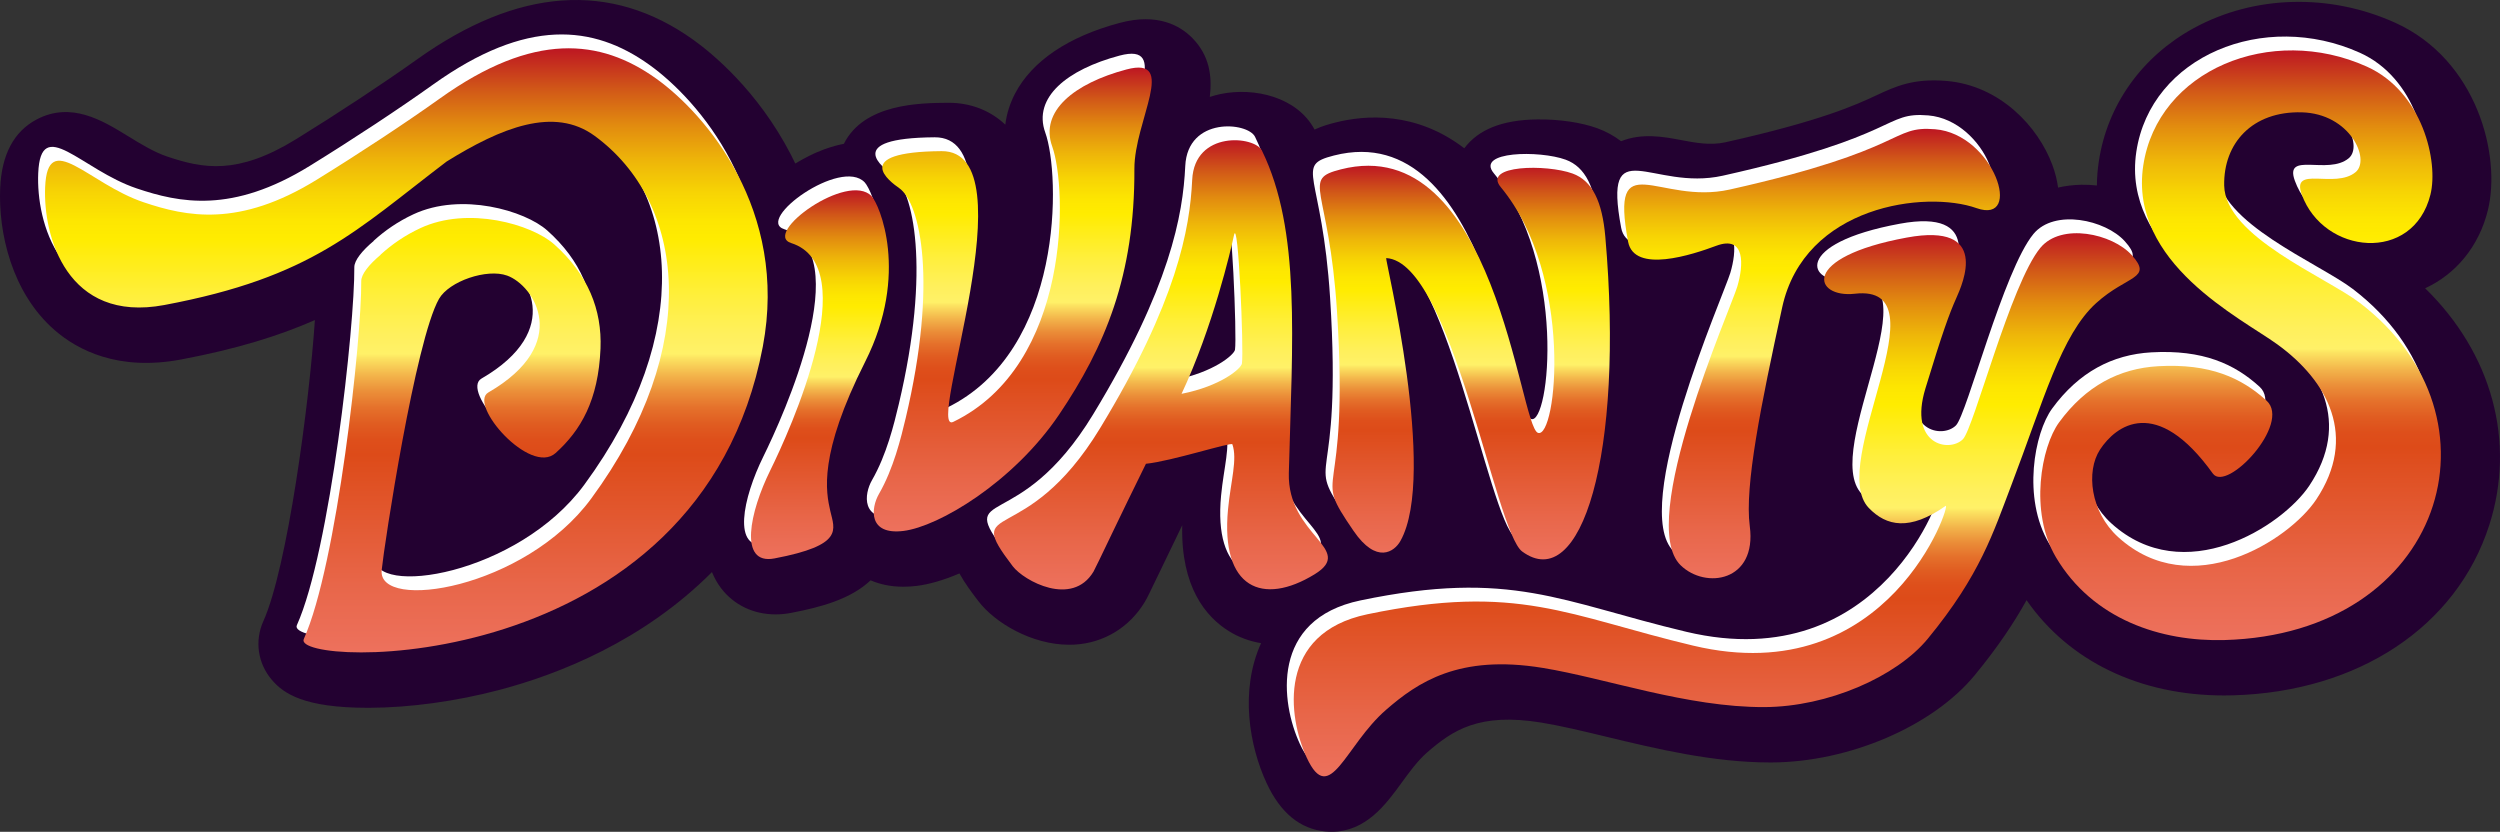 <?xml version="1.0" encoding="utf-8"?>
<!-- Generator: Adobe Illustrator 23.0.5, SVG Export Plug-In . SVG Version: 6.00 Build 0)  -->
<svg version="1.1" id="Capa_1" xmlns="http://www.w3.org/2000/svg" xmlns:xlink="http://www.w3.org/1999/xlink" x="0px" y="0px"
	 viewBox="0 0 584.72 194.55" style="enable-background:new 0 0 584.72 194.55;" xml:space="preserve">
<rect x="0" y="0" width="584.72" height="194.55" fill="#333333" stroke="none"/>
<style type="text/css">
	.st0{fill:url(#SVGID_1_);}
	.st1{fill:#FFFFFF;}
	.st2{fill:#230131;}
	.st3{fill:#CB88A1;}
	.st4{fill:#C24131;}
	.st5{fill:#BE1622;}
	.st6{fill:#935EA3;}
	.st7{fill:none;}
	.st8{fill:none;stroke:#FFFFFF;stroke-width:2;stroke-miterlimit:10;}
	.st9{fill:#E9B6A3;}
	.st10{opacity:0.9;fill:#230131;}
	.st11{opacity:0.24;fill:url(#SVGID_2_);}
	.st12{fill:#BF1A1B;}
	.st13{fill:#FFEC00;}
	.st14{fill:url(#SVGID_3_);}
	.st15{fill:url(#SVGID_4_);}
	.st16{fill:url(#SVGID_5_);}
	.st17{fill:url(#SVGID_6_);}
	.st18{fill:url(#SVGID_7_);}
	.st19{fill:url(#SVGID_8_);}
	.st20{fill:url(#SVGID_9_);}
	.st21{fill:url(#SVGID_10_);}
	.st22{fill:url(#SVGID_11_);}
	.st23{fill:url(#SVGID_12_);}
	.st24{fill:#E9C064;}
	.st25{fill:#E9C064;stroke:#FFFFFF;stroke-width:20;stroke-miterlimit:10;}
	.st26{clip-path:url(#SVGID_14_);}
	.st27{fill:url(#SVGID_15_);}
	.st28{fill:url(#SVGID_16_);}
	.st29{fill:url(#SVGID_17_);}
	.st30{fill:url(#SVGID_18_);}
	.st31{fill:url(#SVGID_19_);}
	.st32{fill:url(#SVGID_20_);}
	.st33{fill:url(#SVGID_21_);}
	.st34{fill:url(#SVGID_22_);}
	.st35{fill:url(#SVGID_23_);}
	.st36{fill:url(#SVGID_24_);}
	.st37{fill:url(#SVGID_25_);}
	.st38{fill:url(#SVGID_26_);}
	.st39{fill:url(#SVGID_27_);}
	.st40{opacity:0.24;fill:url(#SVGID_28_);}
	.st41{fill:url(#SVGID_29_);}
	.st42{fill:url(#SVGID_30_);}
	.st43{fill:url(#SVGID_31_);}
	.st44{opacity:0.24;fill:url(#SVGID_32_);}
	.st45{fill:url(#SVGID_33_);}
	.st46{fill:url(#SVGID_34_);}
	.st47{fill:url(#SVGID_35_);}
	.st48{opacity:0.24;fill:url(#SVGID_36_);}
	.st49{clip-path:url(#SVGID_38_);}
	.st50{opacity:0.63;clip-path:url(#SVGID_38_);fill:url(#SVGID_41_);}
	.st51{opacity:0;clip-path:url(#SVGID_38_);fill:url(#SVGID_42_);}
	.st52{opacity:0.22;clip-path:url(#SVGID_38_);fill:url(#SVGID_43_);}
	.st53{fill:url(#SVGID_44_);}
	.st54{clip-path:url(#SVGID_46_);}
	.st55{fill:url(#SVGID_47_);}
	.st56{fill:url(#SVGID_48_);}
	.st57{fill:url(#SVGID_49_);}
	.st58{fill:url(#SVGID_50_);}
	.st59{fill:url(#SVGID_51_);}
	.st60{fill:url(#SVGID_52_);}
	.st61{fill:url(#SVGID_53_);}
	.st62{fill:url(#SVGID_54_);}
	.st63{fill:url(#SVGID_55_);}
	.st64{fill:url(#SVGID_56_);}
	.st65{fill:url(#SVGID_57_);}
	.st66{clip-path:url(#SVGID_59_);}
	.st67{fill:#A1C538;}
	.st68{fill:#886FAE;}
	.st69{fill:#E9C063;}
	.st70{fill:url(#SVGID_60_);stroke:#230131;stroke-width:12;stroke-miterlimit:10;}
	.st71{clip-path:url(#SVGID_62_);}
	.st72{fill:url(#SVGID_63_);}
	.st73{opacity:0.5;}
	.st74{fill:#EDCD83;}
	.st75{opacity:0.62;clip-path:url(#SVGID_62_);fill:url(#SVGID_64_);}
	.st76{clip-path:url(#SVGID_62_);fill:url(#SVGID_65_);}
	.st77{fill:url(#SVGID_66_);}
	.st78{fill:#E9C064;stroke:#230131;stroke-width:20;stroke-miterlimit:10;}
	.st79{fill:url(#SVGID_67_);}
	.st80{fill:url(#SVGID_68_);}
	.st81{clip-path:url(#SVGID_62_);fill:url(#SVGID_69_);}
	.st82{fill:url(#SVGID_70_);}
	.st83{fill:url(#SVGID_71_);}
	.st84{opacity:0.34;fill:#230131;}
	.st85{fill:url(#SVGID_72_);}
	.st86{fill:url(#SVGID_73_);}
	.st87{fill:url(#SVGID_74_);}
	.st88{fill:url(#SVGID_75_);}
	.st89{fill:url(#SVGID_76_);}
	.st90{fill:url(#SVGID_77_);}
	.st91{fill:url(#SVGID_78_);}
	.st92{fill:url(#SVGID_79_);}
	.st93{fill:url(#SVGID_80_);}
	.st94{fill:url(#SVGID_81_);}
	.st95{fill:url(#SVGID_82_);}
	.st96{fill:url(#SVGID_83_);}
	.st97{clip-path:url(#SVGID_85_);}
	.st98{fill:url(#SVGID_86_);}
	.st99{fill:#D5A0B4;}
	.st100{fill:#D15F81;}
	.st101{fill:#F09C83;}
	.st102{opacity:0.62;clip-path:url(#SVGID_85_);fill:url(#SVGID_87_);}
	.st103{clip-path:url(#SVGID_85_);fill:url(#SVGID_88_);}
	.st104{fill:url(#SVGID_89_);}
	.st105{fill:url(#SVGID_90_);}
	.st106{fill:#CB88A1;stroke:#230131;stroke-width:20;stroke-miterlimit:10;}
	.st107{fill:url(#SVGID_91_);}
	.st108{clip-path:url(#SVGID_85_);fill:url(#SVGID_92_);}
	.st109{fill:url(#SVGID_93_);}
	.st110{fill:url(#SVGID_94_);}
	.st111{fill:url(#SVGID_95_);}
	.st112{fill:url(#SVGID_96_);}
	.st113{fill:url(#SVGID_97_);}
	.st114{fill:url(#SVGID_98_);}
	.st115{fill:url(#SVGID_99_);}
	.st116{fill:url(#SVGID_100_);}
	.st117{fill:url(#SVGID_101_);}
	.st118{fill:url(#SVGID_102_);}
	.st119{fill:url(#SVGID_103_);}
	.st120{clip-path:url(#SVGID_105_);}
	.st121{fill:url(#SVGID_106_);}
	.st122{fill:#CE675A;}
	.st123{fill:#DD4B1A;}
	.st124{fill:#F4971E;}
	.st125{opacity:0.62;clip-path:url(#SVGID_105_);fill:url(#SVGID_107_);}
	.st126{clip-path:url(#SVGID_105_);fill:url(#SVGID_108_);}
	.st127{fill:url(#SVGID_109_);}
	.st128{fill:url(#SVGID_110_);}
	.st129{fill:url(#SVGID_111_);}
	.st130{fill:#C24131;stroke:#230131;stroke-width:20;stroke-miterlimit:10;}
	.st131{clip-path:url(#SVGID_105_);fill:url(#SVGID_112_);}
	.st132{fill:url(#SVGID_113_);}
	.st133{fill:url(#SVGID_114_);}
	.st134{fill:url(#SVGID_115_);}
	.st135{fill:url(#SVGID_116_);}
	.st136{fill:url(#SVGID_117_);}
	.st137{fill:url(#SVGID_118_);}
	.st138{fill:url(#SVGID_119_);}
	.st139{fill:url(#SVGID_120_);}
	.st140{fill:url(#SVGID_121_);}
	.st141{fill:url(#SVGID_122_);}
	.st142{fill:url(#SVGID_123_);}
	.st143{fill:url(#SVGID_124_);}
	.st144{fill:url(#SVGID_125_);}
	.st145{opacity:0.35;}
	.st146{fill:#ECECEC;}
	.st147{fill:url(#SVGID_126_);}
	.st148{clip-path:url(#SVGID_128_);}
	.st149{fill:url(#SVGID_129_);}
	.st150{fill:#FBBA00;}
	.st151{opacity:0.62;fill:url(#SVGID_130_);}
	.st152{fill:url(#SVGID_131_);}
	.st153{fill:url(#SVGID_132_);}
	.st154{fill:url(#SVGID_133_);}
	.st155{fill:url(#SVGID_134_);}
	.st156{fill:url(#SVGID_135_);}
	.st157{fill:url(#SVGID_136_);}
	.st158{fill:url(#SVGID_137_);}
	.st159{fill:url(#SVGID_138_);}
	.st160{fill:url(#SVGID_139_);}
	.st161{fill:url(#SVGID_140_);}
	.st162{fill:url(#SVGID_143_);}
	.st163{fill:url(#SVGID_144_);}
	.st164{fill:url(#SVGID_145_);}
	.st165{fill:url(#SVGID_146_);}
	.st166{fill:url(#SVGID_147_);}
	.st167{fill:url(#SVGID_148_);}
	.st168{fill:url(#SVGID_149_);}
	.st169{fill:url(#SVGID_150_);}
	.st170{fill:url(#SVGID_151_);}
	.st171{fill:url(#SVGID_152_);}
	.st172{fill:url(#SVGID_155_);}
	.st173{fill:url(#SVGID_156_);}
	.st174{fill:url(#SVGID_157_);}
	.st175{fill:url(#SVGID_158_);}
	.st176{fill:url(#SVGID_159_);}
	.st177{fill:url(#SVGID_160_);}
	.st178{fill:url(#SVGID_161_);}
	.st179{fill:url(#SVGID_162_);}
	.st180{fill:url(#SVGID_163_);}
	.st181{fill:url(#SVGID_164_);}
	.st182{fill:url(#SVGID_167_);}
	.st183{fill:url(#SVGID_168_);}
	.st184{fill:url(#SVGID_169_);}
	.st185{fill:url(#SVGID_170_);}
	.st186{fill:url(#SVGID_171_);}
	.st187{fill:url(#SVGID_172_);}
	.st188{fill:url(#SVGID_173_);}
	.st189{fill:url(#SVGID_174_);}
	.st190{fill:url(#SVGID_175_);}
	.st191{fill:url(#SVGID_176_);}
	.st192{clip-path:url(#SVGID_178_);}
	.st193{clip-path:url(#SVGID_180_);}
	.st194{clip-path:url(#SVGID_188_);}
	.st195{clip-path:url(#SVGID_190_);}
	.st196{opacity:0.35;clip-path:url(#SVGID_192_);}
	.st197{clip-path:url(#SVGID_192_);fill:url(#SVGID_193_);}
	.st198{clip-path:url(#SVGID_192_);}
	.st199{clip-path:url(#SVGID_195_);fill:url(#SVGID_196_);}
	.st200{clip-path:url(#SVGID_198_);}
	.st201{opacity:0.62;clip-path:url(#SVGID_192_);fill:url(#SVGID_199_);}
	.st202{fill:url(#SVGID_200_);}
	.st203{fill:url(#SVGID_201_);}
	.st204{fill:url(#SVGID_202_);}
	.st205{fill:url(#SVGID_203_);}
	.st206{fill:url(#SVGID_204_);}
	.st207{fill:url(#SVGID_205_);}
	.st208{fill:url(#SVGID_206_);}
	.st209{fill:url(#SVGID_207_);}
	.st210{fill:url(#SVGID_208_);}
	.st211{fill:url(#SVGID_209_);}
	.st212{fill-rule:evenodd;clip-rule:evenodd;fill:#FFFFFF;}
	.st213{fill:#72BB6F;}
	.st214{fill:#1DBADF;}
	.st215{fill:url(#SVGID_212_);}
	.st216{fill:url(#SVGID_213_);}
	.st217{fill:url(#SVGID_214_);}
	.st218{fill:url(#SVGID_215_);}
	.st219{fill:url(#SVGID_216_);}
	.st220{fill:url(#SVGID_217_);}
	.st221{fill:url(#SVGID_218_);}
	.st222{fill:url(#SVGID_219_);}
	.st223{fill:url(#SVGID_220_);}
	.st224{fill:url(#SVGID_221_);}
	.st225{fill:url(#SVGID_224_);}
	.st226{fill:url(#SVGID_225_);}
	.st227{fill:url(#SVGID_226_);}
	.st228{fill:url(#SVGID_227_);}
	.st229{fill:url(#SVGID_228_);}
	.st230{fill:url(#SVGID_229_);}
	.st231{fill:url(#SVGID_230_);}
	.st232{fill:url(#SVGID_231_);}
	.st233{fill:url(#SVGID_232_);}
	.st234{fill:url(#SVGID_233_);}
	.st235{fill:url(#SVGID_236_);}
	.st236{fill:url(#SVGID_237_);}
	.st237{fill:url(#SVGID_238_);}
	.st238{fill:url(#SVGID_239_);}
	.st239{fill:url(#SVGID_240_);}
	.st240{fill:url(#SVGID_241_);}
	.st241{fill:url(#SVGID_242_);}
	.st242{fill:url(#SVGID_243_);}
	.st243{fill:url(#SVGID_244_);}
	.st244{fill:url(#SVGID_245_);}
	.st245{fill:url(#SVGID_248_);}
	.st246{fill:url(#SVGID_249_);}
	.st247{fill:url(#SVGID_250_);}
	.st248{fill:url(#SVGID_251_);}
	.st249{fill:url(#SVGID_252_);}
	.st250{fill:url(#SVGID_253_);}
	.st251{fill:url(#SVGID_254_);}
	.st252{fill:url(#SVGID_255_);}
	.st253{fill:url(#SVGID_256_);}
	.st254{fill:url(#SVGID_257_);}
	.st255{clip-path:url(#SVGID_259_);}
	.st256{clip-path:url(#SVGID_261_);}
	.st257{clip-path:url(#SVGID_269_);}
	.st258{clip-path:url(#SVGID_271_);}
	.st259{clip-path:url(#SVGID_273_);}
	.st260{fill:#230131;stroke:#230131;stroke-miterlimit:10;}
	.st261{fill:#350030;}
	.st262{fill:url(#SVGID_276_);}
	.st263{fill:url(#SVGID_277_);}
	.st264{fill:url(#SVGID_278_);}
	.st265{fill:url(#SVGID_279_);}
	.st266{fill:url(#SVGID_280_);}
	.st267{fill:url(#SVGID_281_);}
	.st268{fill:url(#SVGID_282_);}
	.st269{fill:url(#SVGID_283_);}
	.st270{fill:url(#SVGID_284_);}
	.st271{fill:url(#SVGID_285_);}
	.st272{fill:#FDCC68;}
	.st273{fill:#8CC15C;}
	.st274{fill:url(#SVGID_286_);}
	.st275{fill:url(#SVGID_287_);}
	.st276{fill:url(#SVGID_288_);}
	.st277{fill:url(#SVGID_289_);}
	.st278{fill:url(#SVGID_290_);}
	.st279{fill:url(#SVGID_291_);}
	.st280{fill:url(#SVGID_292_);}
	.st281{fill:url(#SVGID_293_);}
	.st282{fill:url(#SVGID_294_);}
	.st283{fill:url(#SVGID_295_);}
	.st284{fill:url(#SVGID_296_);}
</style>
<g>
</g>
<g>
	<g>
		<path class="st2" d="M567.21,67.42c7.17-3.29,12.56-9.77,14.65-18.15c3.21-12.88-2.52-35.31-21.65-43.95
			c-15.34-6.93-32.94-6.46-47.08,1.24c-12.15,6.62-20.26,17.98-22.24,31.17c-0.29,1.94-0.44,3.82-0.45,5.65
			c-1.23-0.13-2.47-0.19-3.7-0.17c-1.87,0.04-3.66,0.27-5.38,0.66c-0.23-1.71-0.66-3.48-1.33-5.27
			c-3.34-9.04-12.3-18.62-24.79-19.67c-7.76-0.65-11.91,1.29-16.32,3.34c-4.78,2.23-12.78,5.95-35.38,11.01
			c-3.51,0.78-7.04,0.11-10.46-0.54c-3.79-0.72-9.01-1.71-13.92,0.29c-1.66-1.26-3.5-2.28-5.55-3.03
			c-3.76-1.37-9.02-2.14-14.13-2.07c-8.11,0.12-13.68,2.33-17,6.75c-11.32-8.67-23.07-7.83-30.23-6c-1.09,0.28-2.86,0.73-4.79,1.62
			c-4.04-7.59-14.03-9.95-21.98-8.31c-0.87,0.18-1.7,0.42-2.52,0.68c0.58-4.79-0.04-9.67-4.09-13.78
			c-2.86-2.91-8.12-5.89-16.92-3.55c-12.07,3.21-20.55,8.93-24.53,16.53c-1.21,2.31-1.98,4.77-2.29,7.28
			c-3.52-3.32-8.13-5.11-13.22-5.11c-0.05,0-0.11,0-0.17,0c-6.54,0.05-19.64,0.16-24.36,9.59c-1.92,0.37-4.01,1-6.26,1.96
			c-0.59,0.25-2.62,1.15-5.11,2.66c-0.35-0.74-0.71-1.47-1.09-2.2C177.09,21,166.39,12.34,162.16,9.31h0
			c-19.3-13.8-41.06-12.25-64.66,4.61c-7.72,5.51-18.25,12.46-28.18,18.59c-13.82,8.53-21.86,6.9-30.23,4.1
			c-3.05-1.02-6.32-3.03-9.2-4.8c-5.91-3.63-13.27-8.15-21.36-3.85c-5.3,2.82-8.16,8.22-8.49,16.07
			C-0.4,54.35,2.72,68.49,12.82,77.25c5.36,4.64,14.82,9.59,29.48,6.84c13.02-2.45,23-5.55,31.35-9.23
			c-1.31,19.5-6.43,57.92-12.06,70.44c-2.06,4.58-1.31,9.83,1.97,13.69c2.75,3.25,7.58,6.56,22.51,6.56c0.09,0,0.18,0,0.27,0
			c9.5-0.03,20.31-1.51,30.44-4.18c13.84-3.65,33.64-11.39,49.74-27.57c0.53,1.32,1.23,2.58,2.12,3.76
			c3.02,3.97,7.64,6.15,12.78,6.14c1.18,0,2.38-0.11,3.6-0.35c7.01-1.34,13.99-3.23,18.6-7.62c2.06,0.89,4.58,1.5,7.66,1.5
			c0.98,0,2.01-0.06,3.1-0.19c2.96-0.36,6.38-1.36,10.02-2.92c1.31,2.37,2.94,4.53,4.43,6.48c3.87,5.07,12.49,10.2,21.25,10.2
			c0.4,0,0.81-0.01,1.22-0.03c6.88-0.38,12.89-4.03,16.48-10.02c0.51-0.85,0.96-1.78,3.88-7.85c1.38-2.87,3.05-6.36,4.85-10.05
			c-0.35,14.5,5.58,21.44,10.88,24.75c2.32,1.45,4.86,2.38,7.56,2.83c-5.05,11.14-2.7,24.13,1.3,32.74
			c3.21,6.92,7.82,10.72,13.69,11.29c0.52,0.05,1.02,0.08,1.51,0.08c8.03,0,12.75-6.49,16.25-11.3c1.91-2.63,3.89-5.34,6.07-7.24
			c6.02-5.23,12.18-9.36,26.7-7c4.55,0.74,9.79,2,15.34,3.34c11.67,2.81,24.88,5.99,38.21,5.99c0.1,0,0.21,0,0.31,0
			c18.14-0.07,37.68-8.45,47.52-20.39c5.41-6.57,9.23-12.31,12.14-17.57c9.9,14.27,26.47,22.29,46.21,22.29
			c0.68,0,1.37-0.01,2.06-0.03c29.32-0.82,52.28-16.04,59.92-39.72C588.52,103.26,582.79,82.62,567.21,67.42z"/>
	</g>
	<g>
		<path class="st1" d="M246.09,93.73c10.67-15.81,17.72-32.47,17.61-57.45c-0.05-11.27,10.31-26.51-1.87-23.27
			s-20.32,9.77-17.35,18.01c3.54,9.83,4.46,51.05-23.14,64.41c-6.75,3.26,18.19-63.48-2.74-63.32c-21.68,0.17-11.97,7.21-9.92,8.64
			c4.99,3.47,9.05,22.11,1.54,53.76c-1.13,4.74-2.85,11.84-6.27,17.79c-1.9,3.31-2.55,9.65,5.72,8.64
			C217.94,119.93,235.42,109.54,246.09,93.73z"/>
		<path class="st1" d="M305.85,131.08c9.7-5.95-6.41-8.98-6.03-23.68c0.82-31.28,2.83-56.72-6.28-75.4
			c-1.69-3.47-15.77-4.78-16.32,6.82c-0.54,11.44-3.54,28.46-21.55,58.1c-17.55,28.89-32.53,16.4-20.42,32.28
			c2.61,3.42,13.88,9.58,18.88,1.27c0.58-0.97,6.46-13.53,12.27-25.24c6.04-0.61,20.02-5.15,20.22-4.55
			c1.21,3.56-0.37,8.51-1.02,15.2C283.82,134.43,293.73,138.51,305.85,131.08z M288.85,81.8c-0.19,1.17-4.93,5.26-14.12,7.07
			c7.32-15.59,11.54-33.67,12.26-37.08C287.99,47.06,289.33,78.8,288.85,81.8z"/>
		<path class="st1" d="M314.96,120.93c5.4,7.89,9.56,4.86,10.96,2.36c8.75-15.57-3.69-66.19-3.33-66.17
			c15.43,0.86,25.45,63.96,31.81,68.63c13.75,10.11,23.94-22.41,19.44-73.67c-0.71-8.1-2.98-13.03-7.65-14.73
			c-6.08-2.22-21.09-2.01-16.82,3.15c17.24,20.81,13.09,59.04,8.72,57.5c-4.38-1.54-9.94-70.83-46.09-61.63
			c-9.41,2.4-2.78,3.93-0.91,33.24C314.1,116.59,304.73,105.99,314.96,120.93z"/>
		<path class="st1" d="M399.78,54.25c6.86-2.56,6.43,4.52,4.92,9.58c-1.51,5.06-23.63,55.01-13.25,65.13
			c5.82,5.68,17.91,3.85,16.18-9.14c-1.24-9.35,2.6-28.3,7.58-51.16c5.2-23.91,33.63-27.42,45.46-23.22
			c11.07,3.92,4.08-17.29-9.68-18.45c-10.54-0.88-6.1,4.72-48.04,14.1c-16.64,3.72-28.08-10.83-23.78,12.19
			C380.59,60.84,394.26,56.31,399.78,54.25z"/>
		<path class="st1" d="M488.66,67.64c7.26-6.57,13.35-5.6,8.32-11.2c-4.55-5.05-16.48-7.65-21.38-1.72
			c-7,8.48-15.57,42.22-18.12,44.77c-3.19,3.19-12.78,1.35-8.77-11.87c4.02-13.22,5.61-17.54,7.2-21.09
			c1.58-3.55,7.95-17.8-11.54-14.21c-25.26,4.65-21.71,14.23-12.17,13.14c21.49-2.46-6.71,39.8,3.28,50.12
			c4.11,4.25,9.51,5.43,17.95-0.49c1.51-1.06-13.1,43.59-59.02,32.68c-29.26-6.95-40.92-14.7-76.22-7.34
			c-21.11,4.41-18.65,23.91-14.16,33.58c5.38,11.59,8.93-2.9,18.53-11.23c7.39-6.42,17.02-13.01,36.62-9.81
			c14.79,2.41,33.79,9.24,51.87,9.17c14.81-0.06,30.85-7.06,38.19-15.96c12.36-15,15.4-25.04,19.58-35.97
			C476.3,90.6,480.45,75.07,488.66,67.64z"/>
		<path class="st1" d="M550.31,67.6c-7.95-6.07-31.5-15.49-31.72-27.45c-0.19-9.88,6.55-17.41,18.11-17.12
			c11.33,0.28,16.17,11.04,12.64,13.98c-4.86,4.05-15.15-1.72-12.6,5.27c5.12,14.04,26.07,16.12,30.09,0
			c1.91-7.66-1.79-24.03-14.86-29.93c-22.45-10.13-48.96,0.81-52.31,23.14c-3.42,22.8,22.9,35.69,31.33,41.79
			c11.95,8.65,18.86,21.7,9.13,36.31c-6.34,9.51-29.33,24.24-46.33,8.79c-6.51-5.92-7.56-15.38-4.25-20.45
			c3.69-5.65,13.16-12.84,26.4,5.59c3.25,4.52,18.44-11.68,12.57-17.04c-5.86-5.35-13.27-8.75-25.35-8.07
			c-9.07,0.52-16.94,4.59-23.2,13.16c-4.13,5.65-7.02,20.89-0.72,31.53c8.65,14.59,24.65,19.77,39.43,19.36
			C569.87,145.04,585.49,94.46,550.31,67.6z"/>
		<path class="st1" d="M151.85,15.14c-13.08-9.35-28.69-10.99-50.54,4.62c-7.98,5.7-18.71,12.78-28.86,19.04
			c-18.19,11.23-30.48,8.63-40.47,5.27C19.01,39.71,9.53,26.76,8.94,40.5C8.44,51.97,14,72.39,36.82,68.1
			c34.65-6.51,44.78-17.42,66.02-33.56c12.73-7.9,25.13-12.97,34.64-5.99c21.22,15.56,25.29,49.29-0.82,84.82
			c-15.54,21.15-49.98,26.49-49.01,16.74c0.59-5.92,7.9-53.81,13.41-63.45c2.37-4.14,11.23-7.15,15.94-5.44
			c6.34,2.3,15.23,15.96-4.4,27.33c-4.82,2.79,9.82,19.5,15.73,14.17c5.9-5.31,10.01-12.35,10.5-24.44
			c0.37-9.08-2.91-17.31-10.83-24.37c-5.22-4.66-20.11-9.02-31.31-3.79c-3.56,1.66-6.65,3.78-9.32,6.22
			c0.01,0.01,0.02,0.01,0.03,0.02c-2.72,2.28-4.55,4.56-4.53,6.15c0.13,13.44-5.67,66.44-13.44,83.72
			c-3.02,6.71,92.57,9.66,107.36-68.39C182.85,45.87,163.37,23.37,151.85,15.14z"/>
		<path class="st1" d="M202.24,42.65c-5.56-5.87-25.71,8.77-18.81,10.96c17.1,5.44-0.19,43.64-4.91,53.2
			c-4.72,9.56-7.53,22.18,0.99,20.56c16.33-3.11,14.07-6.7,13.06-11.12c-1-4.42-2.85-13.04,8.18-34.92
			C211.13,60.74,204.03,44.54,202.24,42.65z"/>
	</g>
	<g>
		<linearGradient id="SVGID_1_" gradientUnits="userSpaceOnUse" x1="236.873" y1="124.289" x2="236.873" y2="15.812">
			<stop  offset="0" style="stop-color:#ED715D"/>
			<stop  offset="0.112" style="stop-color:#E86649"/>
			<stop  offset="0.327" style="stop-color:#DD4B19"/>
			<stop  offset="0.352" style="stop-color:#DE4F1B"/>
			<stop  offset="0.378" style="stop-color:#E05C21"/>
			<stop  offset="0.405" style="stop-color:#E5712B"/>
			<stop  offset="0.432" style="stop-color:#EB8F39"/>
			<stop  offset="0.459" style="stop-color:#F3B54B"/>
			<stop  offset="0.487" style="stop-color:#FCE361"/>
			<stop  offset="0.494" style="stop-color:#FFF168"/>
			<stop  offset="0.528" style="stop-color:#FFF05C"/>
			<stop  offset="0.59" style="stop-color:#FFEF3C"/>
			<stop  offset="0.671" style="stop-color:#FFEC09"/>
			<stop  offset="0.684" style="stop-color:#FFEC00"/>
			<stop  offset="0.716" style="stop-color:#FDE601"/>
			<stop  offset="0.761" style="stop-color:#F7D404"/>
			<stop  offset="0.813" style="stop-color:#EEB609"/>
			<stop  offset="0.871" style="stop-color:#E28C0F"/>
			<stop  offset="0.933" style="stop-color:#D15718"/>
			<stop  offset="0.998" style="stop-color:#BE1822"/>
			<stop  offset="1" style="stop-color:#BD1622"/>
		</linearGradient>
		<path class="st0" d="M247.71,96.97c10.67-15.81,17.72-32.47,17.61-57.45c-0.05-11.27,10.31-26.51-1.87-23.27
			c-12.18,3.24-20.32,9.77-17.35,18.01c3.54,9.83,4.46,51.05-23.14,64.41c-6.75,3.26,18.19-63.48-2.74-63.32
			c-21.68,0.17-11.97,7.21-9.92,8.64c4.99,3.47,9.05,22.11,1.54,53.76c-1.13,4.74-2.85,11.84-6.27,17.79
			c-1.9,3.31-2.55,9.65,5.72,8.64C219.56,123.17,237.04,112.78,247.71,96.97z"/>
		<linearGradient id="SVGID_2_" gradientUnits="userSpaceOnUse" x1="271.534" y1="137.862" x2="271.534" y2="32.804">
			<stop  offset="0" style="stop-color:#ED715D"/>
			<stop  offset="0.112" style="stop-color:#E86649"/>
			<stop  offset="0.327" style="stop-color:#DD4B19"/>
			<stop  offset="0.352" style="stop-color:#DE4F1B"/>
			<stop  offset="0.378" style="stop-color:#E05C21"/>
			<stop  offset="0.405" style="stop-color:#E5712B"/>
			<stop  offset="0.432" style="stop-color:#EB8F39"/>
			<stop  offset="0.459" style="stop-color:#F3B54B"/>
			<stop  offset="0.487" style="stop-color:#FCE361"/>
			<stop  offset="0.494" style="stop-color:#FFF168"/>
			<stop  offset="0.528" style="stop-color:#FFF05C"/>
			<stop  offset="0.59" style="stop-color:#FFEF3C"/>
			<stop  offset="0.671" style="stop-color:#FFEC09"/>
			<stop  offset="0.684" style="stop-color:#FFEC00"/>
			<stop  offset="0.716" style="stop-color:#FDE601"/>
			<stop  offset="0.761" style="stop-color:#F7D404"/>
			<stop  offset="0.813" style="stop-color:#EEB609"/>
			<stop  offset="0.871" style="stop-color:#E28C0F"/>
			<stop  offset="0.933" style="stop-color:#D15718"/>
			<stop  offset="0.998" style="stop-color:#BE1822"/>
			<stop  offset="1" style="stop-color:#BD1622"/>
		</linearGradient>
		<path style="fill:url(#SVGID_2_);" d="M307.47,134.32c9.7-5.95-6.41-8.98-6.03-23.68c0.82-31.28,2.83-56.72-6.28-75.4
			c-1.69-3.47-15.77-4.78-16.32,6.82c-0.54,11.44-3.54,28.46-21.55,58.1c-17.55,28.89-32.53,16.4-20.42,32.28
			c2.61,3.42,13.88,9.58,18.88,1.27c0.58-0.97,6.46-13.53,12.27-25.24c6.04-0.61,20.02-5.15,20.22-4.55
			c1.21,3.56-0.37,8.51-1.02,15.2C285.44,137.67,295.35,141.75,307.47,134.32z M290.47,85.04c-0.19,1.17-4.93,5.26-14.12,7.07
			c7.32-15.59,11.54-33.67,12.26-37.08C289.61,50.3,290.95,82.03,290.47,85.04z"/>
		<linearGradient id="SVGID_3_" gradientUnits="userSpaceOnUse" x1="342.618" y1="130.834" x2="342.618" y2="38.784">
			<stop  offset="0" style="stop-color:#ED715D"/>
			<stop  offset="0.112" style="stop-color:#E86649"/>
			<stop  offset="0.327" style="stop-color:#DD4B19"/>
			<stop  offset="0.352" style="stop-color:#DE4F1B"/>
			<stop  offset="0.378" style="stop-color:#E05C21"/>
			<stop  offset="0.405" style="stop-color:#E5712B"/>
			<stop  offset="0.432" style="stop-color:#EB8F39"/>
			<stop  offset="0.459" style="stop-color:#F3B54B"/>
			<stop  offset="0.487" style="stop-color:#FCE361"/>
			<stop  offset="0.494" style="stop-color:#FFF168"/>
			<stop  offset="0.528" style="stop-color:#FFF05C"/>
			<stop  offset="0.59" style="stop-color:#FFEF3C"/>
			<stop  offset="0.671" style="stop-color:#FFEC09"/>
			<stop  offset="0.684" style="stop-color:#FFEC00"/>
			<stop  offset="0.716" style="stop-color:#FDE601"/>
			<stop  offset="0.761" style="stop-color:#F7D404"/>
			<stop  offset="0.813" style="stop-color:#EEB609"/>
			<stop  offset="0.871" style="stop-color:#E28C0F"/>
			<stop  offset="0.933" style="stop-color:#D15718"/>
			<stop  offset="0.998" style="stop-color:#BE1822"/>
			<stop  offset="1" style="stop-color:#BD1622"/>
		</linearGradient>
		<path class="st14" d="M316.58,124.17c5.4,7.89,9.56,4.86,10.96,2.36c8.75-15.57-3.69-66.19-3.33-66.17
			c15.43,0.86,25.45,63.96,31.81,68.63c13.75,10.11,23.94-22.41,19.44-73.67c-0.71-8.1-2.98-13.03-7.65-14.73
			c-6.08-2.22-21.09-2.01-16.82,3.15c17.24,20.81,13.09,59.04,8.72,57.5c-4.38-1.54-9.94-70.83-46.09-61.63
			c-9.41,2.4-2.78,3.93-0.91,33.24C315.72,119.83,306.35,109.23,316.58,124.17z"/>
		<linearGradient id="SVGID_4_" gradientUnits="userSpaceOnUse" x1="423.822" y1="135.255" x2="423.822" y2="30.138">
			<stop  offset="0" style="stop-color:#ED715D"/>
			<stop  offset="0.112" style="stop-color:#E86649"/>
			<stop  offset="0.327" style="stop-color:#DD4B19"/>
			<stop  offset="0.352" style="stop-color:#DE4F1B"/>
			<stop  offset="0.378" style="stop-color:#E05C21"/>
			<stop  offset="0.405" style="stop-color:#E5712B"/>
			<stop  offset="0.432" style="stop-color:#EB8F39"/>
			<stop  offset="0.459" style="stop-color:#F3B54B"/>
			<stop  offset="0.487" style="stop-color:#FCE361"/>
			<stop  offset="0.494" style="stop-color:#FFF168"/>
			<stop  offset="0.528" style="stop-color:#FFF05C"/>
			<stop  offset="0.59" style="stop-color:#FFEF3C"/>
			<stop  offset="0.671" style="stop-color:#FFEC09"/>
			<stop  offset="0.684" style="stop-color:#FFEC00"/>
			<stop  offset="0.716" style="stop-color:#FDE601"/>
			<stop  offset="0.761" style="stop-color:#F7D404"/>
			<stop  offset="0.813" style="stop-color:#EEB609"/>
			<stop  offset="0.871" style="stop-color:#E28C0F"/>
			<stop  offset="0.933" style="stop-color:#D15718"/>
			<stop  offset="0.998" style="stop-color:#BE1822"/>
			<stop  offset="1" style="stop-color:#BD1622"/>
		</linearGradient>
		<path class="st15" d="M401.4,57.49c6.86-2.56,6.43,4.52,4.92,9.58c-1.51,5.06-23.63,55.01-13.25,65.13
			c5.82,5.68,17.91,3.85,16.18-9.14c-1.24-9.35,2.6-28.3,7.58-51.16c5.2-23.91,33.63-27.42,45.46-23.22
			c11.07,3.92,4.08-17.29-9.68-18.45c-10.54-0.88-6.1,4.72-48.04,14.1c-16.64,3.72-28.08-10.83-23.78,12.19
			C382.21,64.08,395.88,59.55,401.4,57.49z"/>
		<linearGradient id="SVGID_5_" gradientUnits="userSpaceOnUse" x1="401.513" y1="181.582" x2="401.513" y2="54.547">
			<stop  offset="0" style="stop-color:#ED715D"/>
			<stop  offset="0.112" style="stop-color:#E86649"/>
			<stop  offset="0.327" style="stop-color:#DD4B19"/>
			<stop  offset="0.352" style="stop-color:#DE4F1B"/>
			<stop  offset="0.378" style="stop-color:#E05C21"/>
			<stop  offset="0.405" style="stop-color:#E5712B"/>
			<stop  offset="0.432" style="stop-color:#EB8F39"/>
			<stop  offset="0.459" style="stop-color:#F3B54B"/>
			<stop  offset="0.487" style="stop-color:#FCE361"/>
			<stop  offset="0.494" style="stop-color:#FFF168"/>
			<stop  offset="0.528" style="stop-color:#FFF05C"/>
			<stop  offset="0.59" style="stop-color:#FFEF3C"/>
			<stop  offset="0.671" style="stop-color:#FFEC09"/>
			<stop  offset="0.684" style="stop-color:#FFEC00"/>
			<stop  offset="0.716" style="stop-color:#FDE601"/>
			<stop  offset="0.761" style="stop-color:#F7D404"/>
			<stop  offset="0.813" style="stop-color:#EEB609"/>
			<stop  offset="0.871" style="stop-color:#E28C0F"/>
			<stop  offset="0.933" style="stop-color:#D15718"/>
			<stop  offset="0.998" style="stop-color:#BE1822"/>
			<stop  offset="1" style="stop-color:#BD1622"/>
		</linearGradient>
		<path class="st16" d="M490.28,70.88c7.26-6.57,13.35-5.6,8.32-11.2c-4.55-5.05-16.48-7.65-21.38-1.72
			c-7,8.48-15.57,42.22-18.12,44.77c-3.19,3.19-12.78,1.35-8.77-11.87c4.02-13.22,5.61-17.54,7.2-21.09
			c1.58-3.55,7.95-17.8-11.54-14.21c-25.26,4.65-21.71,14.23-12.17,13.14c21.49-2.46-6.71,39.8,3.28,50.12
			c4.11,4.25,9.51,5.43,17.95-0.49c1.51-1.06-13.1,43.59-59.02,32.68c-29.26-6.95-40.92-14.7-76.22-7.34
			c-21.11,4.41-18.65,23.91-14.16,33.58c5.38,11.59,8.93-2.9,18.53-11.23c7.39-6.42,17.02-13.01,36.62-9.81
			c14.79,2.41,33.79,9.24,51.87,9.17c14.81-0.06,30.85-7.06,38.19-15.96c12.36-15,15.4-25.04,19.58-35.97
			C477.92,93.84,482.07,78.3,490.28,70.88z"/>
		<linearGradient id="SVGID_6_" gradientUnits="userSpaceOnUse" x1="524.044" y1="149.722" x2="524.044" y2="11.784">
			<stop  offset="0" style="stop-color:#ED715D"/>
			<stop  offset="0.112" style="stop-color:#E86649"/>
			<stop  offset="0.327" style="stop-color:#DD4B19"/>
			<stop  offset="0.352" style="stop-color:#DE4F1B"/>
			<stop  offset="0.378" style="stop-color:#E05C21"/>
			<stop  offset="0.405" style="stop-color:#E5712B"/>
			<stop  offset="0.432" style="stop-color:#EB8F39"/>
			<stop  offset="0.459" style="stop-color:#F3B54B"/>
			<stop  offset="0.487" style="stop-color:#FCE361"/>
			<stop  offset="0.494" style="stop-color:#FFF168"/>
			<stop  offset="0.528" style="stop-color:#FFF05C"/>
			<stop  offset="0.59" style="stop-color:#FFEF3C"/>
			<stop  offset="0.671" style="stop-color:#FFEC09"/>
			<stop  offset="0.684" style="stop-color:#FFEC00"/>
			<stop  offset="0.716" style="stop-color:#FDE601"/>
			<stop  offset="0.761" style="stop-color:#F7D404"/>
			<stop  offset="0.813" style="stop-color:#EEB609"/>
			<stop  offset="0.871" style="stop-color:#E28C0F"/>
			<stop  offset="0.933" style="stop-color:#D15718"/>
			<stop  offset="0.998" style="stop-color:#BE1822"/>
			<stop  offset="1" style="stop-color:#BD1622"/>
		</linearGradient>
		<path class="st17" d="M551.93,70.84c-7.95-6.07-31.5-15.49-31.72-27.45c-0.19-9.88,6.55-17.41,18.11-17.12
			c11.33,0.28,16.17,11.04,12.64,13.98c-4.86,4.05-15.15-1.72-12.6,5.27c5.12,14.04,26.07,16.12,30.09,0
			c1.91-7.66-1.79-24.03-14.86-29.93c-22.45-10.13-48.96,0.81-52.31,23.14c-3.42,22.8,22.9,35.69,31.33,41.79
			c11.95,8.65,18.86,21.7,9.13,36.31c-6.34,9.51-29.33,24.24-46.33,8.79c-6.51-5.92-7.56-15.38-4.25-20.45
			c3.69-5.65,13.16-12.84,26.4,5.59c3.25,4.52,18.44-11.68,12.57-17.04c-5.86-5.35-13.27-8.75-25.35-8.07
			c-9.07,0.52-16.94,4.59-23.2,13.16c-4.13,5.65-7.02,20.89-0.72,31.53c8.65,14.59,24.65,19.77,39.43,19.36
			C571.49,148.27,587.11,97.7,551.93,70.84z"/>
		<linearGradient id="SVGID_7_" gradientUnits="userSpaceOnUse" x1="95.038" y1="152.593" x2="95.038" y2="11.293">
			<stop  offset="0" style="stop-color:#ED715D"/>
			<stop  offset="0.112" style="stop-color:#E86649"/>
			<stop  offset="0.327" style="stop-color:#DD4B19"/>
			<stop  offset="0.352" style="stop-color:#DE4F1B"/>
			<stop  offset="0.378" style="stop-color:#E05C21"/>
			<stop  offset="0.405" style="stop-color:#E5712B"/>
			<stop  offset="0.432" style="stop-color:#EB8F39"/>
			<stop  offset="0.459" style="stop-color:#F3B54B"/>
			<stop  offset="0.487" style="stop-color:#FCE361"/>
			<stop  offset="0.494" style="stop-color:#FFF168"/>
			<stop  offset="0.528" style="stop-color:#FFF05C"/>
			<stop  offset="0.59" style="stop-color:#FFEF3C"/>
			<stop  offset="0.671" style="stop-color:#FFEC09"/>
			<stop  offset="0.684" style="stop-color:#FFEC00"/>
			<stop  offset="0.716" style="stop-color:#FDE601"/>
			<stop  offset="0.761" style="stop-color:#F7D404"/>
			<stop  offset="0.813" style="stop-color:#EEB609"/>
			<stop  offset="0.871" style="stop-color:#E28C0F"/>
			<stop  offset="0.933" style="stop-color:#D15718"/>
			<stop  offset="0.998" style="stop-color:#BE1822"/>
			<stop  offset="1" style="stop-color:#BD1622"/>
		</linearGradient>
		<path class="st18" d="M153.47,18.38c-13.08-9.35-28.69-10.99-50.54,4.62c-7.98,5.7-18.71,12.78-28.86,19.04
			c-18.19,11.23-30.48,8.63-40.47,5.27C20.63,42.95,11.15,30,10.56,43.74c-0.5,11.47,5.06,31.89,27.88,27.6
			c34.65-6.51,44.78-17.42,66.02-33.56c12.73-7.9,25.13-12.97,34.64-5.99c21.22,15.56,25.29,49.29-0.82,84.82
			c-15.54,21.15-49.98,26.49-49.01,16.74c0.59-5.92,7.9-53.81,13.41-63.45c2.37-4.14,11.23-7.15,15.94-5.44
			c6.34,2.3,15.23,15.96-4.4,27.33c-4.82,2.79,9.82,19.5,15.73,14.17c5.9-5.31,10.01-12.35,10.5-24.44
			c0.37-9.08-2.91-17.31-10.83-24.37c-5.22-4.66-20.11-9.02-31.31-3.79c-3.56,1.66-6.65,3.78-9.32,6.22
			c0.01,0.01,0.02,0.01,0.03,0.02c-2.72,2.28-4.55,4.56-4.53,6.15c0.13,13.44-5.67,66.44-13.44,83.72
			c-3.02,6.71,92.57,9.66,107.36-68.39C184.47,49.11,164.99,26.61,153.47,18.38z"/>
		<linearGradient id="SVGID_8_" gradientUnits="userSpaceOnUse" x1="191.771" y1="130.755" x2="191.771" y2="44.515">
			<stop  offset="0" style="stop-color:#ED715D"/>
			<stop  offset="0.112" style="stop-color:#E86649"/>
			<stop  offset="0.327" style="stop-color:#DD4B19"/>
			<stop  offset="0.352" style="stop-color:#DE4F1B"/>
			<stop  offset="0.378" style="stop-color:#E05C21"/>
			<stop  offset="0.405" style="stop-color:#E5712B"/>
			<stop  offset="0.432" style="stop-color:#EB8F39"/>
			<stop  offset="0.459" style="stop-color:#F3B54B"/>
			<stop  offset="0.487" style="stop-color:#FCE361"/>
			<stop  offset="0.494" style="stop-color:#FFF168"/>
			<stop  offset="0.528" style="stop-color:#FFF05C"/>
			<stop  offset="0.59" style="stop-color:#FFEF3C"/>
			<stop  offset="0.671" style="stop-color:#FFEC09"/>
			<stop  offset="0.684" style="stop-color:#FFEC00"/>
			<stop  offset="0.716" style="stop-color:#FDE601"/>
			<stop  offset="0.761" style="stop-color:#F7D404"/>
			<stop  offset="0.813" style="stop-color:#EEB609"/>
			<stop  offset="0.871" style="stop-color:#E28C0F"/>
			<stop  offset="0.933" style="stop-color:#D15718"/>
			<stop  offset="0.998" style="stop-color:#BE1822"/>
			<stop  offset="1" style="stop-color:#BD1622"/>
		</linearGradient>
		<path class="st19" d="M203.86,45.89c-5.56-5.87-25.71,8.77-18.81,10.96c17.1,5.44-0.19,43.64-4.91,53.2s-7.53,22.18,0.99,20.56
			c16.33-3.11,14.07-6.7,13.06-11.12c-1-4.42-2.85-13.04,8.18-34.92C212.75,63.98,205.65,47.78,203.86,45.89z"/>
	</g>
</g>
</svg>
